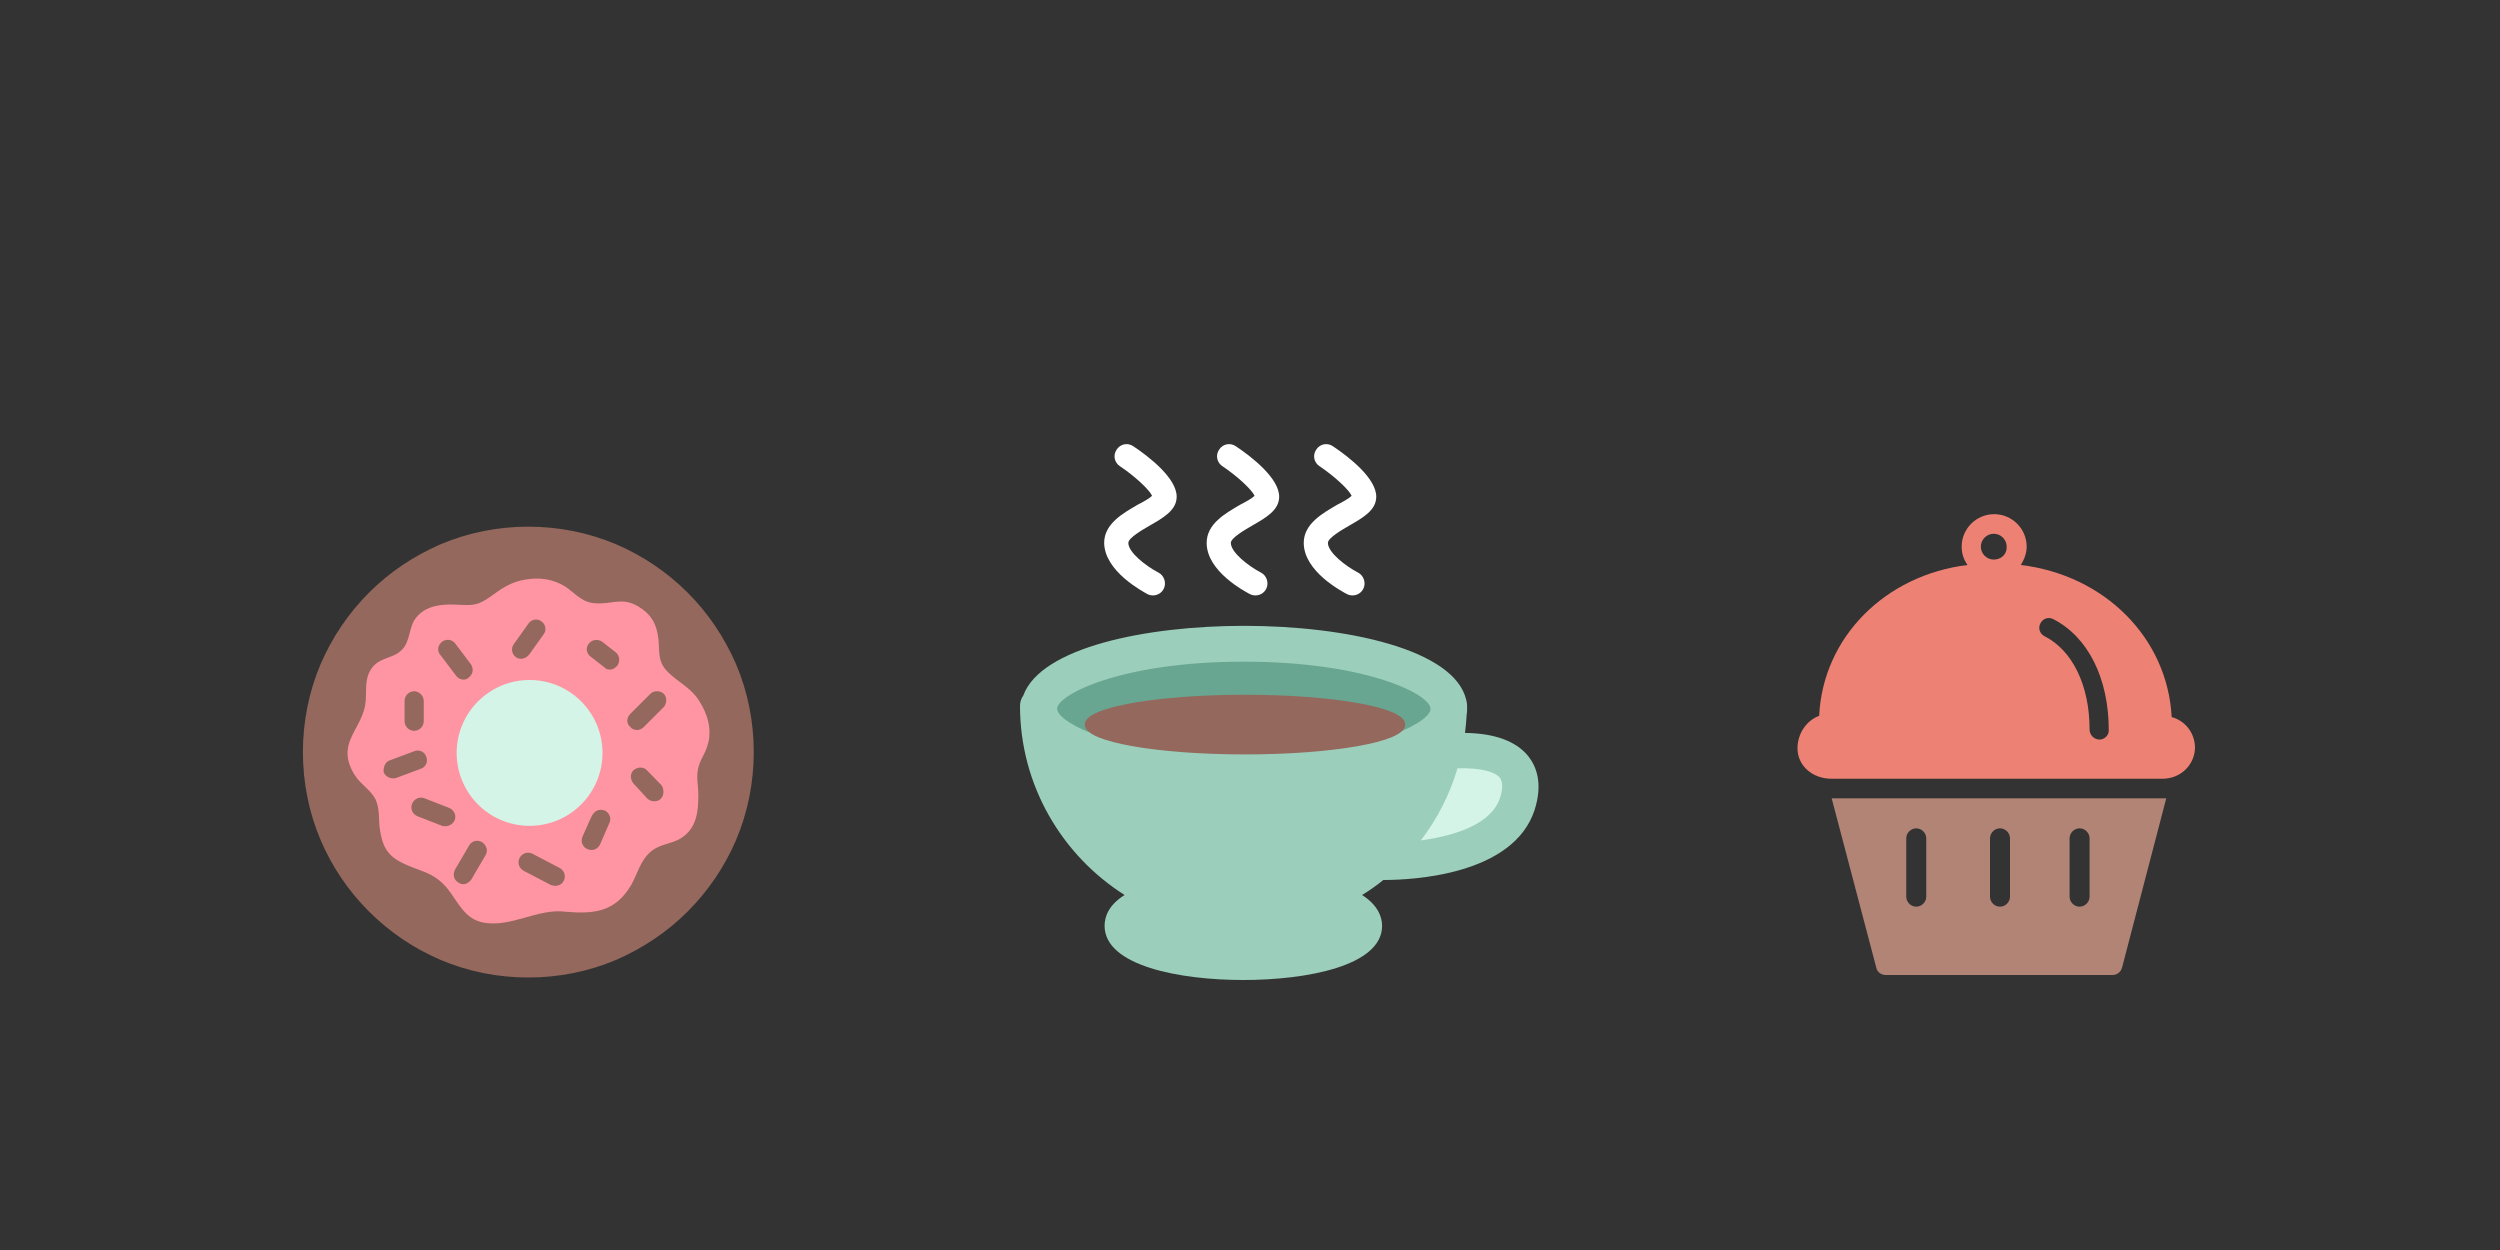 <?xml version="1.0" encoding="utf-8"?>
<!-- Generator: Adobe Illustrator 18.1.1, SVG Export Plug-In . SVG Version: 6.00 Build 0)  -->
<svg version="1.1" id="Layer_1" xmlns="http://www.w3.org/2000/svg" xmlns:xlink="http://www.w3.org/1999/xlink" x="0px" y="0px"
	 viewBox="0 50 600 300" enable-background="new 0 50 600 300" xml:space="preserve">
<rect x="0" y="50" width="600" height="300" fill="#333333" stroke="none"/>
<g>
	<path fill="#ED8274" d="M521.2,222.1c-1-19.1-16.2-34.1-36.2-36.5c0.8-1.3,1.4-2.8,1.4-4.4c0-4.3-3.5-7.8-7.8-7.8s-7.8,3.5-7.8,7.8
		c0,1.7,0.5,3.1,1.4,4.4c-19.7,2.4-34.7,17.3-35.6,36.2c-3,1.1-5.2,4.2-5.2,7.8c0,4.1,3.5,7.3,8.2,7.3h79.4c4.4,0,7.8-3.4,7.8-7.6
		C526.7,225.9,524.5,223,521.2,222.1L521.2,222.1z M478.5,184.3c-1.7,0-3.1-1.4-3.1-3.1c0-1.7,1.4-3.1,3.1-3.1s3.1,1.4,3.1,3.1
		C481.7,183,480.3,184.3,478.5,184.3z M503.9,227.5c-1.3,0-2.4-1.1-2.4-2.4c0-10.6-4.1-19-10.8-22.4c-1.2-0.6-1.6-2-1-3.1
		c0.6-1.2,2-1.6,3.1-1c8.4,4.3,13.3,14.3,13.3,26.6C506.2,226.4,505.1,227.5,503.9,227.5z"/>
	<path fill="#B28476" d="M439.6,241.6l10.7,40.6c0.2,1.1,1.2,1.8,2.3,1.8h54.4c1.1,0,2-0.7,2.3-1.8l10.6-40.6H439.6z M462.3,265.2
		c0,1.3-1.1,2.4-2.4,2.4s-2.4-1.1-2.4-2.4v-14c0-1.3,1.1-2.4,2.4-2.4s2.4,1.1,2.4,2.4V265.2z M482.4,265.2c0,1.3-1.1,2.4-2.4,2.4
		s-2.4-1.1-2.4-2.4v-14c0-1.3,1.1-2.4,2.4-2.4s2.4,1.1,2.4,2.4V265.2z M501.5,265.2c0,1.3-1.1,2.4-2.4,2.4s-2.4-1.1-2.4-2.4v-14
		c0-1.3,1.1-2.4,2.4-2.4s2.4,1.1,2.4,2.4V265.2z"/>
	<path fill="#94685D" stroke="#94685D" stroke-miterlimit="10" d="M88.9,268.4c4.9,4.9,10.7,8.8,17,11.5c6.6,2.8,13.7,4.2,20.9,4.2
		s14.3-1.4,20.9-4.2c6.4-2.8,12.1-6.6,17-11.5c4.9-4.9,8.8-10.7,11.5-17c2.8-6.6,4.2-13.7,4.2-20.9s-1.4-14.3-4.2-20.9
		c-2.8-6.4-6.6-12.1-11.5-17c-4.9-4.9-10.7-8.8-17-11.5c-6.6-2.8-13.7-4.2-20.9-4.2s-14.3,1.4-20.9,4.2c-6.4,2.8-12.1,6.6-17,11.5
		s-8.8,10.7-11.5,17c-2.8,6.6-4.2,13.7-4.2,20.9c0,7.2,1.4,14.3,4.2,20.9C80.1,257.7,83.9,263.4,88.9,268.4z"/>
	<path fill="#FF95A2" d="M85,235.8c1.4,2.4,4,3.7,5.2,6.2c1,2.3,0.6,4.8,1,7.2c0.5,3.5,1.6,5.9,4.8,7.6c4.4,2.4,8,2.2,11.5,6.6
		c2.5,3.2,4,7.1,8.4,8c6.7,1.3,13.1-3.4,19.7-2.6c6.8,0.6,12.1,0.2,16-6.6c1.4-2.6,2.2-5.9,4.7-7.9c2.2-1.8,4.8-1.7,7.1-3.1
		c3.8-2.4,4.2-6.4,4.2-10.4c0-2-0.5-4.2-0.1-6.1c0.4-2.3,1.7-3.6,2.3-5.8c1.2-3.7,0-7.6-2-10.7c-2-3.2-5-4.4-7.6-7
		c-2.5-2.6-1.8-4.7-2.2-8c-0.4-3.5-1.8-5.9-4.9-7.7c-3.8-2.2-6.1-0.5-10-0.7c-3.4-0.1-4.9-2.3-7.4-4c-2.9-1.8-6.1-2.3-9.6-1.7
		c-3.4,0.5-5.8,2.2-8.4,4.1c-3.5,2.5-4.7,2-8.8,1.9c-3.4-0.1-6.8,0.4-9,3.1c-1.9,2.3-1.3,5.8-3.6,7.9c-2,2-5.2,1.6-7.1,4.3
		c-2,2.8-1,6-1.6,9.1C86.3,225.6,80.7,228.6,85,235.8z M158.6,241.7c-0.5,0.5-1,0.6-1.6,0.6c-0.6,0-1.2-0.2-1.7-0.7L152,238
		c-0.8-1-0.8-2.4,0.1-3.2c1-0.8,2.4-0.8,3.2,0.1l3.5,3.6C159.4,239.4,159.4,240.9,158.6,241.7z M151.3,221.3l4.8-4.8
		c0.8-0.8,2.3-0.8,3.2,0c0.8,0.8,0.8,2.3,0,3.2l-4.8,4.8c-0.5,0.5-1.1,0.7-1.6,0.7c-0.6,0-1.2-0.2-1.6-0.7
		C150.3,223.7,150.3,222.3,151.3,221.3z M106.9,248.3c-0.2,0-0.6,0-0.8-0.1l-5.9-2.3c-1.2-0.5-1.8-1.8-1.3-3c0.5-1.2,1.8-1.8,3-1.3
		l5.9,2.3c1.2,0.5,1.8,1.8,1.3,3C108.7,247.8,107.7,248.3,106.9,248.3z M126.9,213.4c9.4,0,16.9,7.6,16.9,16.9
		c0,9.4-7.6,16.9-16.9,16.9s-16.9-7.6-16.9-16.9C110,221,117.5,213.4,126.9,213.4z M116.5,255.3l-3.4,5.8c-0.5,0.7-1.2,1.1-1.9,1.1
		c-0.4,0-0.8-0.1-1.2-0.4c-1.1-0.6-1.4-2-0.8-3.1l3.4-5.8c0.6-1.1,2-1.4,3.1-0.8C116.8,252.9,117.2,254.2,116.5,255.3z M135.3,261.4
		c-0.4,0.8-1.2,1.2-2,1.2c-0.4,0-0.7-0.1-1.1-0.2l-6.5-3.4c-1.1-0.6-1.6-1.9-1-3.1c0.6-1.1,1.9-1.6,3.1-1l6.5,3.4
		C135.4,258.9,135.9,260.2,135.3,261.4z M146.3,247.4l-2.3,5.3c-0.4,0.8-1.2,1.3-2,1.3c-0.4,0-0.6-0.1-1-0.2c-1.2-0.5-1.7-1.8-1.2-3
		l1.9-4.3l0.4-0.8c0.4-0.7,1-1.2,1.7-1.3c0.4-0.1,0.8,0,1.3,0.1C146.2,245,146.8,246.3,146.3,247.4z M141.3,204.5
		c0.7-1,2.2-1.2,3.2-0.5l3.2,2.5c1,0.7,1.2,2.2,0.5,3.2c-0.5,0.6-1.1,1-1.8,1c-0.5,0-1-0.1-1.3-0.5l-3.2-2.5
		C140.7,206.9,140.5,205.5,141.3,204.5z M123.3,204.6l3.5-4.9c0.7-1.1,2.2-1.3,3.1-0.6c1.1,0.7,1.3,2.2,0.6,3.1l-3.5,4.9
		c-0.5,0.6-1.2,1-1.9,1c-0.5,0-1-0.1-1.3-0.4C122.8,207,122.6,205.6,123.3,204.6z M106.1,204c1-0.7,2.4-0.6,3.2,0.5l3.7,4.9
		c0.7,1,0.6,2.4-0.5,3.2c-0.4,0.4-0.8,0.5-1.3,0.5c-0.7,0-1.4-0.4-1.8-1l-3.7-4.9C104.8,206.2,105.1,204.8,106.1,204z M97.1,218.2
		c0-1.3,1.1-2.3,2.3-2.3c1.2,0,2.3,1.1,2.3,2.3v4.9c0,1.3-1.1,2.3-2.3,2.3c-1.3,0-2.3-1.1-2.3-2.3V218.2z M93.5,232.5l5.9-2.2
		c1.2-0.5,2.5,0.1,2.9,1.3c0.5,1.2-0.1,2.5-1.3,2.9l-5.9,2.2c-0.2,0.1-0.5,0.1-0.8,0.1c-1,0-1.8-0.6-2.2-1.4
		C91.9,234.2,92.5,232.8,93.5,232.5z"/>
	<circle fill="#D4F4E8" cx="127.1" cy="230.7" r="17.5"/>
	<g>
		<path fill="#9BCEBB" d="M366.8,231.5c-2.9-3.6-8-5.5-15.2-5.6c0.2-1.4,0.3-2.9,0.4-4.4c0.1-0.4,0.1-0.9,0.1-1.3c0-0.2,0-0.4,0-0.7
			c0-0.1,0-0.1,0-0.2c0-0.5-0.1-0.9-0.2-1.3c-2.8-12.2-28.9-17.8-53.3-17.8c-23.6,0-48.8,5.2-53,16.7c-0.5,0.7-0.8,1.6-0.8,2.5
			c0,19.1,10.1,35.9,25.1,45.4c-4,2.5-4.8,5.4-4.8,7.4c0,9.6,18,13,33.3,13s33.3-3.4,33.3-13c0-2-0.9-4.9-4.8-7.4
			c1.8-1.1,3.5-2.3,5.1-3.6c0,0,0,0,0,0c7.1,0,31.2-1.2,36.3-16.8C370.4,237.8,368.6,233.8,366.8,231.5z"/>
		<path fill="#68A691" d="M298.5,208.8c28.6,0,43.9,7.4,44.8,11c0,0.2,0,0.5,0,0.7c-0.4,1.4-3.1,3.5-8,5.4c0.1-0.2,0.1-0.3,0.1-0.5
			c0-4.1-16.5-7.4-37-7.4c-20.4,0-37,3.3-37,7.4c0,0.1,0,0.3,0.1,0.4c-5.2-2.1-7.8-4.3-7.8-5.7C253.7,216.8,268.9,208.8,298.5,208.8
			z"/>
		<path fill="#9BCEBB" d="M255.5,232.7c10.4,5,27.1,7.4,43,7.4c15.8,0,32.3-2.3,42.7-7.3c-2.5,7.8-7.1,14.7-13.1,20.1
			c-0.5,0.3-1,0.7-1.3,1.1c-7.8,6.4-17.7,10.2-28.5,10.2C278.3,264.2,261.3,250.9,255.5,232.7z"/>
		<path fill="#9BCEBB" d="M322.2,272c0.1,0,0.1,0.1,0.2,0.1c-2.7,1.8-11,4.3-24,4.3c-13,0-21.3-2.5-24-4.3c0.1,0,0.1-0.1,0.2-0.1
			c1.3-0.8,2-2.2,2.1-3.7c6.6,3,14,4.6,21.7,4.6c7.7,0,15.1-1.7,21.7-4.6C320.1,269.7,320.9,271.1,322.2,272z"/>
		<path fill="#D4F4E8" d="M360,241.5c-2.1,6.4-11,9.1-19,10.2c3.9-5.1,6.9-10.9,8.8-17.3c6-0.2,9.2,1,10.2,2.3
			C360.7,237.8,360.7,239.3,360,241.5z"/>
		<path fill="#FFFFFF" d="M275.4,192.6c0.4,0.2,0.9,0.3,1.3,0.3c1.1,0,2.1-0.6,2.6-1.6c0.7-1.4,0.1-3.2-1.3-3.9
			c-2.9-1.5-7.2-4.8-7.2-7.1c0-1.2,3.3-3.1,5.2-4.2c3.1-1.8,6.4-3.6,6.4-6.9c0-4.4-6.5-9.5-10.4-12.1c-1.3-0.9-3.1-0.6-4,0.8
			c-0.9,1.3-0.6,3.1,0.8,4c3.6,2.4,7.1,5.7,7.7,7.1c-0.6,0.6-2.2,1.5-3.4,2.1c-3.6,2.1-8.1,4.6-8.1,9.2
			C265.1,187.2,274.4,192,275.4,192.6z"/>
		<path fill="#FFFFFF" d="M300,192.6c0.4,0.2,0.9,0.3,1.3,0.3c1.1,0,2.1-0.6,2.6-1.6c0.7-1.4,0.1-3.2-1.3-3.9
			c-2.9-1.5-7.2-4.8-7.2-7.1c0-1.2,3.3-3.1,5.2-4.2c3.1-1.8,6.4-3.6,6.4-6.9c0-4.4-6.5-9.5-10.4-12.1c-1.3-0.9-3.1-0.6-4,0.8
			c-0.9,1.3-0.6,3.1,0.8,4c3.6,2.4,7.1,5.7,7.7,7.1c-0.6,0.6-2.2,1.5-3.4,2.1c-3.6,2.1-8.1,4.6-8.1,9.2
			C289.6,187.2,298.9,192,300,192.6z"/>
		<path fill="#FFFFFF" d="M323.3,192.6c0.4,0.2,0.9,0.3,1.3,0.3c1.1,0,2.1-0.6,2.6-1.6c0.7-1.4,0.1-3.2-1.3-3.9
			c-2.9-1.5-7.2-4.8-7.2-7.1c0-1.2,3.3-3.1,5.2-4.2c3.1-1.8,6.4-3.6,6.4-6.9c0-4.4-6.5-9.5-10.4-12.1c-1.3-0.9-3.1-0.6-4,0.8
			c-0.9,1.3-0.6,3.1,0.8,4c3.6,2.4,7.1,5.7,7.7,7.1c-0.6,0.6-2.2,1.5-3.4,2.1c-3.6,2.1-8.1,4.6-8.1,9.2
			C312.9,187.2,322.2,192,323.3,192.6z"/>
		<ellipse fill="#94685D" stroke="#94685D" stroke-width="0.923" stroke-miterlimit="10" cx="298.8" cy="223.9" rx="38" ry="6.7"/>
	</g>
</g>
</svg>
